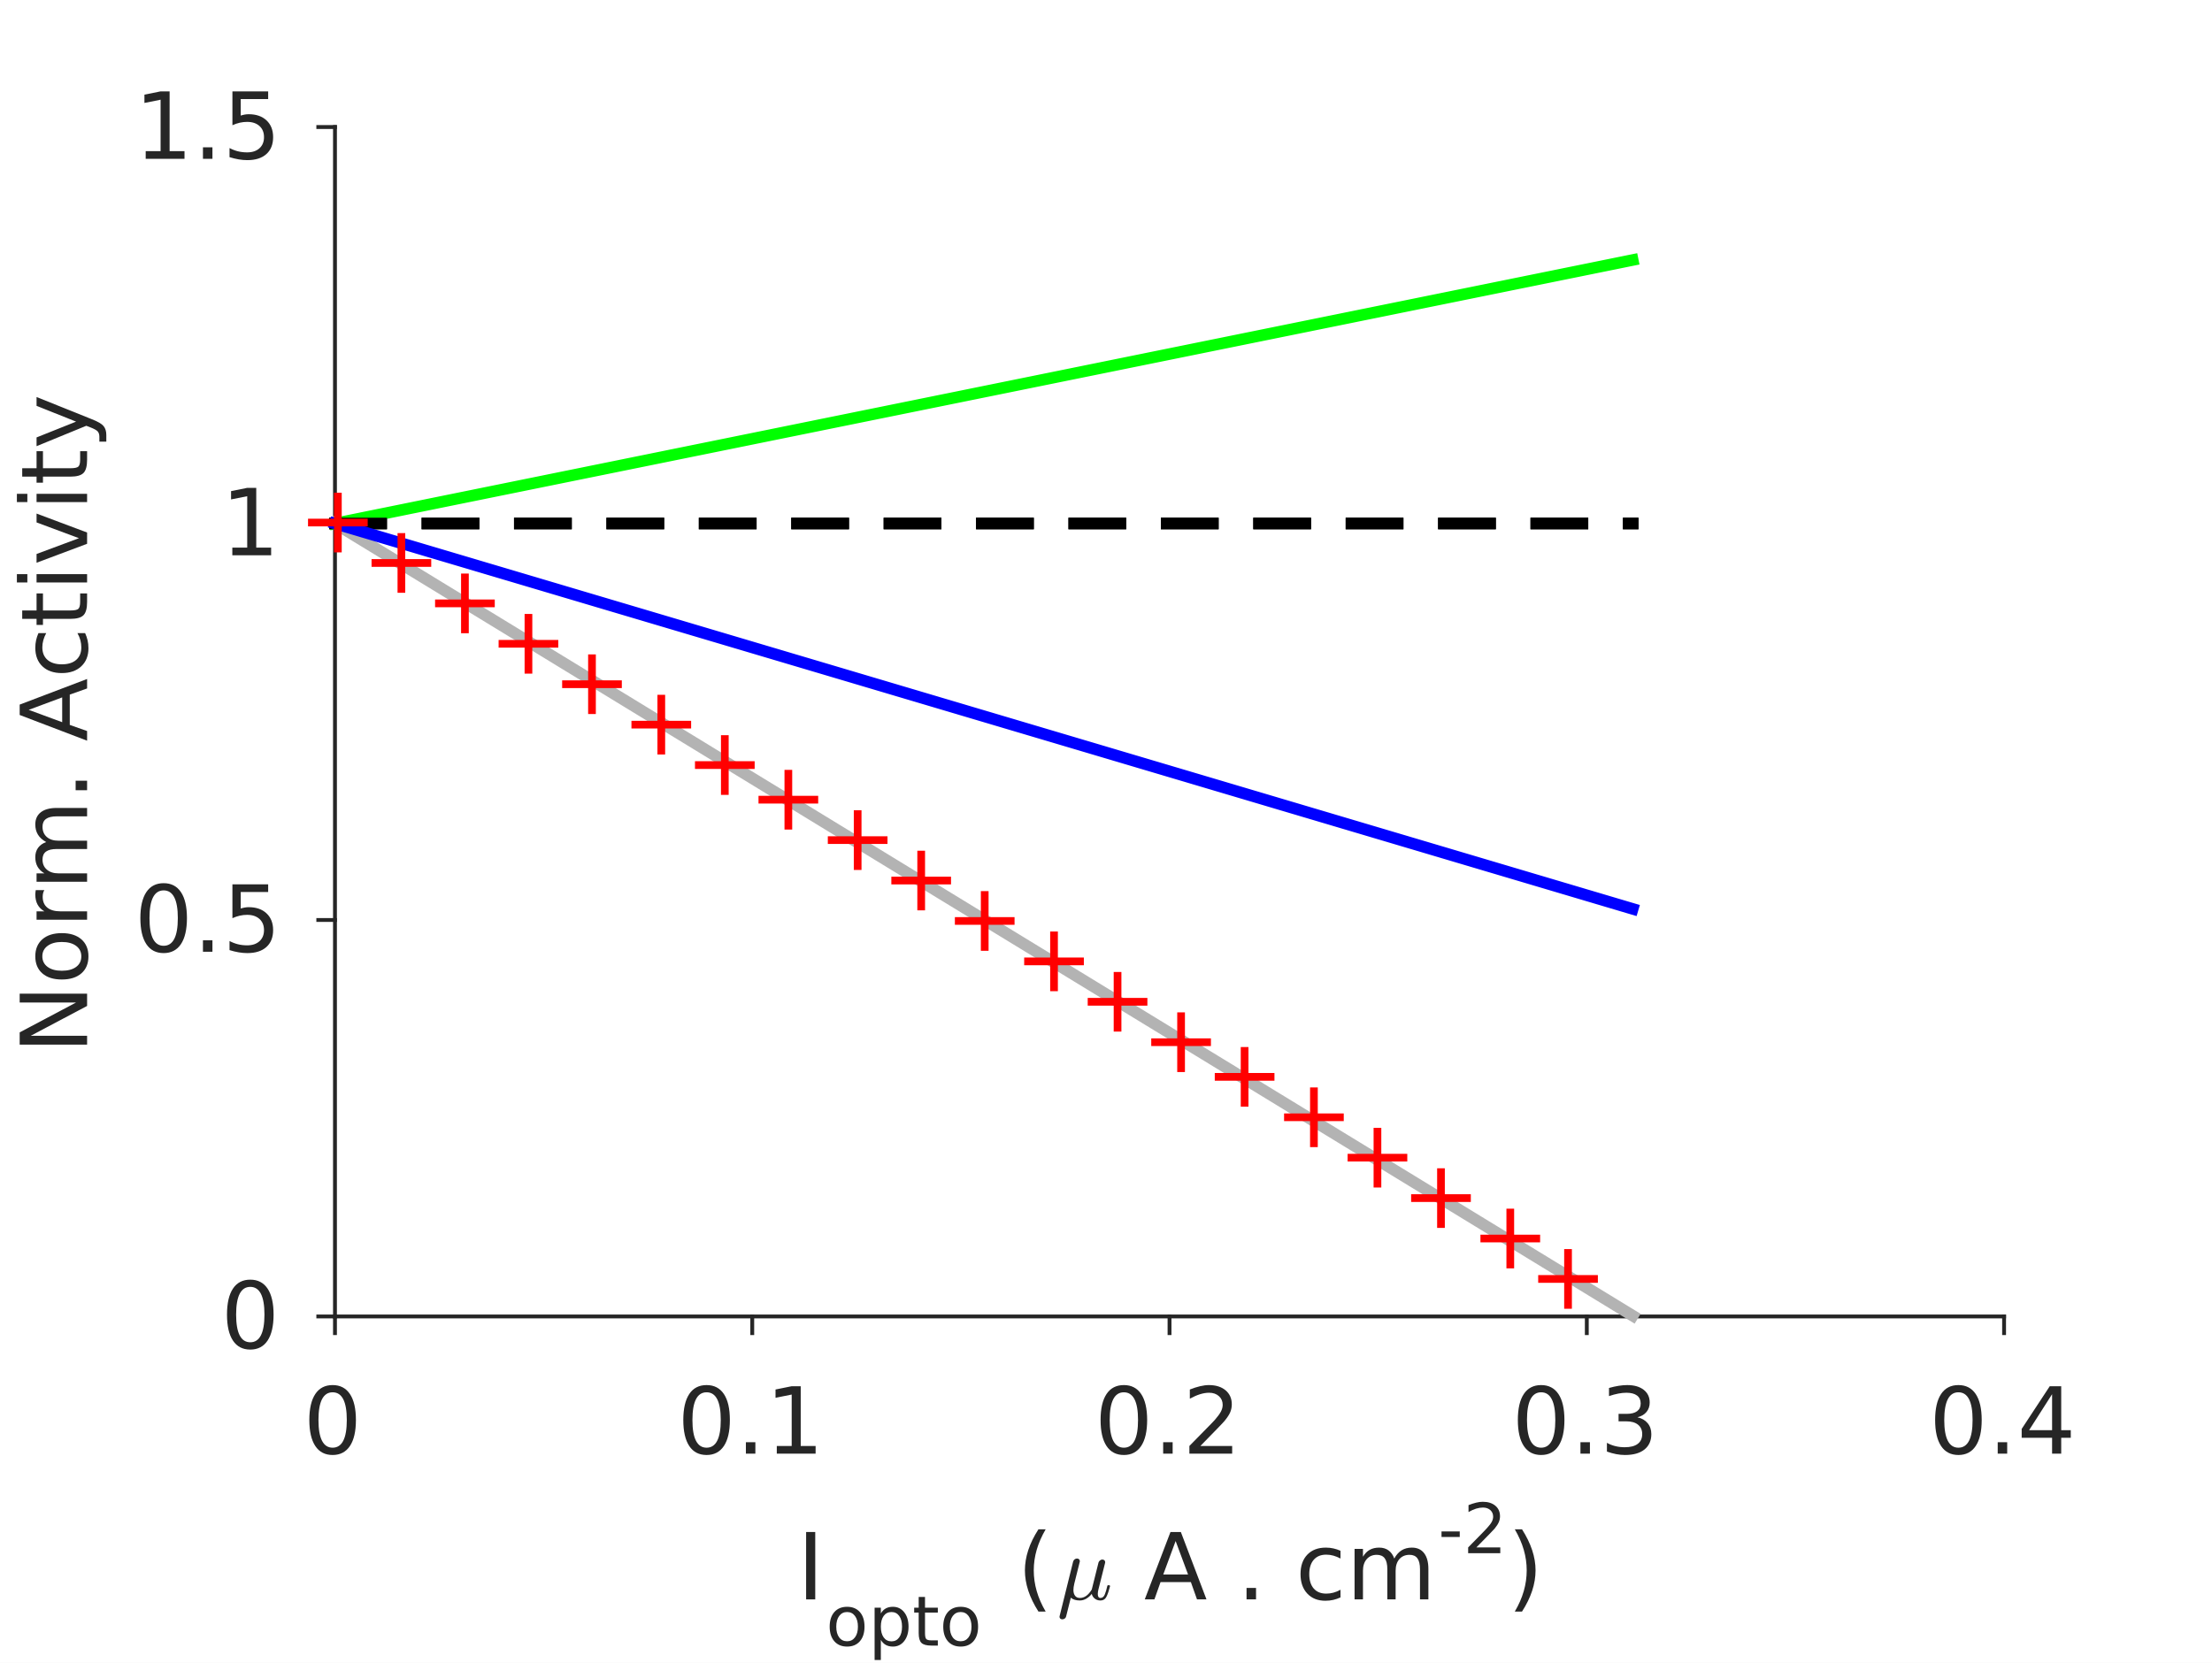 <?xml version="1.0"?>
<!DOCTYPE svg PUBLIC '-//W3C//DTD SVG 1.0//EN'
          'http://www.w3.org/TR/2001/REC-SVG-20010904/DTD/svg10.dtd'>
<svg xmlns:xlink="http://www.w3.org/1999/xlink" style="fill-opacity:1; color-rendering:auto; color-interpolation:auto; stroke:black; text-rendering:auto; stroke-linecap:square; stroke-miterlimit:10; stroke-opacity:1; shape-rendering:auto; fill:black; stroke-dasharray:none; font-weight:normal; stroke-width:1; font-family:'Dialog'; font-style:normal; stroke-linejoin:miter; font-size:12px; stroke-dashoffset:0; image-rendering:auto;" width="383" height="288" xmlns="http://www.w3.org/2000/svg"
><rect width="100%" height="100%" fill="#333333" stroke="none"/><!--Generated by the Batik Graphics2D SVG Generator--><defs id="genericDefs"
  /><g
  ><defs id="defs1"
    ><clipPath clipPathUnits="userSpaceOnUse" id="clipPath1"
      ><path d="M0 0 L383 0 L383 288 L0 288 L0 0 Z"
      /></clipPath
    ></defs
    ><g style="fill:white; stroke:white;"
    ><rect x="0" y="0" width="383" style="clip-path:url(#clipPath1); stroke:none;" height="288"
    /></g
    ><g style="fill:white; text-rendering:optimizeSpeed; color-rendering:optimizeSpeed; image-rendering:optimizeSpeed; shape-rendering:crispEdges; color-interpolation:sRGB; stroke:white;"
    ><rect x="0" width="383" height="288" y="0" style="stroke:none;"
      /><path style="stroke:none;" d="M58 228 L347 228 L347 22 L58 22 Z"
    /></g
    ><g style="fill:rgb(38,38,38); text-rendering:geometricPrecision; color-rendering:optimizeQuality; image-rendering:optimizeQuality; stroke-linejoin:round; color-interpolation:linearRGB; stroke:rgb(38,38,38); stroke-width:0.667;"
    ><line y2="228" style="fill:none;" x1="58" x2="347" y1="228"
      /><line y2="230.89" style="fill:none;" x1="58" x2="58" y1="228"
      /><line y2="230.89" style="fill:none;" x1="130.25" x2="130.25" y1="228"
      /><line y2="230.89" style="fill:none;" x1="202.5" x2="202.5" y1="228"
      /><line y2="230.89" style="fill:none;" x1="274.75" x2="274.75" y1="228"
      /><line y2="230.89" style="fill:none;" x1="347" x2="347" y1="228"
    /></g
    ><g transform="translate(58,236.757)" style="font-size:16px; fill:rgb(38,38,38); text-rendering:geometricPrecision; color-rendering:optimizeQuality; image-rendering:optimizeQuality; font-family:'SansSerif'; color-interpolation:linearRGB; stroke:rgb(38,38,38);"
    ><path style="stroke:none;" d="M-0.406 4.375 Q-1.625 4.375 -2.242 5.57 Q-2.859 6.766 -2.859 9.172 Q-2.859 11.578 -2.242 12.773 Q-1.625 13.969 -0.406 13.969 Q0.812 13.969 1.43 12.773 Q2.047 11.578 2.047 9.172 Q2.047 6.766 1.43 5.57 Q0.812 4.375 -0.406 4.375 ZM-0.406 3.125 Q1.547 3.125 2.586 4.672 Q3.625 6.219 3.625 9.172 Q3.625 12.125 2.586 13.68 Q1.547 15.234 -0.406 15.234 Q-2.375 15.234 -3.406 13.68 Q-4.438 12.125 -4.438 9.172 Q-4.438 6.219 -3.406 4.672 Q-2.375 3.125 -0.406 3.125 Z"
    /></g
    ><g transform="translate(130.25,236.757)" style="font-size:16px; fill:rgb(38,38,38); text-rendering:geometricPrecision; color-rendering:optimizeQuality; image-rendering:optimizeQuality; font-family:'SansSerif'; color-interpolation:linearRGB; stroke:rgb(38,38,38);"
    ><path style="stroke:none;" d="M-7.906 4.375 Q-9.125 4.375 -9.742 5.57 Q-10.359 6.766 -10.359 9.172 Q-10.359 11.578 -9.742 12.773 Q-9.125 13.969 -7.906 13.969 Q-6.688 13.969 -6.07 12.773 Q-5.453 11.578 -5.453 9.172 Q-5.453 6.766 -6.07 5.57 Q-6.688 4.375 -7.906 4.375 ZM-7.906 3.125 Q-5.953 3.125 -4.914 4.672 Q-3.875 6.219 -3.875 9.172 Q-3.875 12.125 -4.914 13.68 Q-5.953 15.234 -7.906 15.234 Q-9.875 15.234 -10.906 13.68 Q-11.938 12.125 -11.938 9.172 Q-11.938 6.219 -10.906 4.672 Q-9.875 3.125 -7.906 3.125 ZM-1.102 13.016 L0.539 13.016 L0.539 15 L-1.102 15 L-1.102 13.016 ZM4.25 13.672 L6.828 13.672 L6.828 4.766 L4.031 5.328 L4.031 3.891 L6.812 3.328 L8.391 3.328 L8.391 13.672 L10.969 13.672 L10.969 15 L4.25 15 L4.25 13.672 Z"
    /></g
    ><g transform="translate(202.5,236.757)" style="font-size:16px; fill:rgb(38,38,38); text-rendering:geometricPrecision; color-rendering:optimizeQuality; image-rendering:optimizeQuality; font-family:'SansSerif'; color-interpolation:linearRGB; stroke:rgb(38,38,38);"
    ><path style="stroke:none;" d="M-7.906 4.375 Q-9.125 4.375 -9.742 5.57 Q-10.359 6.766 -10.359 9.172 Q-10.359 11.578 -9.742 12.773 Q-9.125 13.969 -7.906 13.969 Q-6.688 13.969 -6.07 12.773 Q-5.453 11.578 -5.453 9.172 Q-5.453 6.766 -6.07 5.57 Q-6.688 4.375 -7.906 4.375 ZM-7.906 3.125 Q-5.953 3.125 -4.914 4.672 Q-3.875 6.219 -3.875 9.172 Q-3.875 12.125 -4.914 13.68 Q-5.953 15.234 -7.906 15.234 Q-9.875 15.234 -10.906 13.68 Q-11.938 12.125 -11.938 9.172 Q-11.938 6.219 -10.906 4.672 Q-9.875 3.125 -7.906 3.125 ZM-1.102 13.016 L0.539 13.016 L0.539 15 L-1.102 15 L-1.102 13.016 ZM5.344 13.672 L10.844 13.672 L10.844 15 L3.438 15 L3.438 13.672 Q4.344 12.734 5.891 11.172 Q7.438 9.609 7.844 9.156 Q8.594 8.297 8.898 7.711 Q9.203 7.125 9.203 6.547 Q9.203 5.625 8.547 5.039 Q7.891 4.453 6.844 4.453 Q6.109 4.453 5.281 4.711 Q4.453 4.969 3.516 5.484 L3.516 3.891 Q4.469 3.516 5.297 3.32 Q6.125 3.125 6.812 3.125 Q8.625 3.125 9.703 4.031 Q10.781 4.938 10.781 6.453 Q10.781 7.172 10.516 7.812 Q10.25 8.453 9.531 9.328 Q9.344 9.562 8.297 10.641 Q7.25 11.719 5.344 13.672 Z"
    /></g
    ><g transform="translate(274.75,236.757)" style="font-size:16px; fill:rgb(38,38,38); text-rendering:geometricPrecision; color-rendering:optimizeQuality; image-rendering:optimizeQuality; font-family:'SansSerif'; color-interpolation:linearRGB; stroke:rgb(38,38,38);"
    ><path style="stroke:none;" d="M-7.906 4.375 Q-9.125 4.375 -9.742 5.57 Q-10.359 6.766 -10.359 9.172 Q-10.359 11.578 -9.742 12.773 Q-9.125 13.969 -7.906 13.969 Q-6.688 13.969 -6.07 12.773 Q-5.453 11.578 -5.453 9.172 Q-5.453 6.766 -6.07 5.57 Q-6.688 4.375 -7.906 4.375 ZM-7.906 3.125 Q-5.953 3.125 -4.914 4.672 Q-3.875 6.219 -3.875 9.172 Q-3.875 12.125 -4.914 13.68 Q-5.953 15.234 -7.906 15.234 Q-9.875 15.234 -10.906 13.68 Q-11.938 12.125 -11.938 9.172 Q-11.938 6.219 -10.906 4.672 Q-9.875 3.125 -7.906 3.125 ZM-1.102 13.016 L0.539 13.016 L0.539 15 L-1.102 15 L-1.102 13.016 ZM8.766 8.703 Q9.891 8.953 10.531 9.719 Q11.172 10.484 11.172 11.609 Q11.172 13.328 9.984 14.281 Q8.797 15.234 6.609 15.234 Q5.875 15.234 5.094 15.086 Q4.312 14.938 3.484 14.641 L3.484 13.125 Q4.141 13.5 4.922 13.695 Q5.703 13.891 6.562 13.891 Q8.047 13.891 8.82 13.305 Q9.594 12.719 9.594 11.609 Q9.594 10.578 8.875 9.992 Q8.156 9.406 6.859 9.406 L5.5 9.406 L5.5 8.109 L6.922 8.109 Q8.094 8.109 8.711 7.648 Q9.328 7.188 9.328 6.312 Q9.328 5.406 8.688 4.93 Q8.047 4.453 6.859 4.453 Q6.219 4.453 5.477 4.594 Q4.734 4.734 3.844 5.031 L3.844 3.625 Q4.734 3.375 5.523 3.25 Q6.312 3.125 7 3.125 Q8.797 3.125 9.844 3.938 Q10.891 4.75 10.891 6.141 Q10.891 7.109 10.336 7.781 Q9.781 8.453 8.766 8.703 Z"
    /></g
    ><g transform="translate(347,236.757)" style="font-size:16px; fill:rgb(38,38,38); text-rendering:geometricPrecision; color-rendering:optimizeQuality; image-rendering:optimizeQuality; font-family:'SansSerif'; color-interpolation:linearRGB; stroke:rgb(38,38,38);"
    ><path style="stroke:none;" d="M-7.906 4.375 Q-9.125 4.375 -9.742 5.57 Q-10.359 6.766 -10.359 9.172 Q-10.359 11.578 -9.742 12.773 Q-9.125 13.969 -7.906 13.969 Q-6.688 13.969 -6.07 12.773 Q-5.453 11.578 -5.453 9.172 Q-5.453 6.766 -6.07 5.57 Q-6.688 4.375 -7.906 4.375 ZM-7.906 3.125 Q-5.953 3.125 -4.914 4.672 Q-3.875 6.219 -3.875 9.172 Q-3.875 12.125 -4.914 13.68 Q-5.953 15.234 -7.906 15.234 Q-9.875 15.234 -10.906 13.68 Q-11.938 12.125 -11.938 9.172 Q-11.938 6.219 -10.906 4.672 Q-9.875 3.125 -7.906 3.125 ZM-1.102 13.016 L0.539 13.016 L0.539 15 L-1.102 15 L-1.102 13.016 ZM8.312 4.703 L4.328 10.938 L8.312 10.938 L8.312 4.703 ZM7.906 3.328 L9.891 3.328 L9.891 10.938 L11.547 10.938 L11.547 12.25 L9.891 12.25 L9.891 15 L8.312 15 L8.312 12.25 L3.047 12.25 L3.047 10.719 L7.906 3.328 Z"
    /></g
    ><g transform="translate(138,277)" style="font-size:16px; fill:rgb(38,38,38); text-rendering:geometricPrecision; color-rendering:optimizeQuality; image-rendering:optimizeQuality; font-family:'SansSerif'; color-interpolation:linearRGB; stroke:rgb(38,38,38);"
    ><path style="stroke:none;" d="M1.578 -11.672 L3.156 -11.672 L3.156 0 L1.578 0 L1.578 -11.672 Z"
    /></g
    ><g transform="translate(143,285)" style="fill:rgb(38,38,38); text-rendering:geometricPrecision; color-rendering:optimizeQuality; image-rendering:optimizeQuality; font-family:'SansSerif'; color-interpolation:linearRGB; stroke:rgb(38,38,38);"
    ><path style="stroke:none;" d="M3.672 -5.812 Q2.812 -5.812 2.305 -5.133 Q1.797 -4.453 1.797 -3.281 Q1.797 -2.094 2.297 -1.422 Q2.797 -0.75 3.672 -0.75 Q4.531 -0.75 5.039 -1.43 Q5.547 -2.109 5.547 -3.281 Q5.547 -4.438 5.039 -5.125 Q4.531 -5.812 3.672 -5.812 ZM3.672 -6.719 Q5.078 -6.719 5.883 -5.805 Q6.688 -4.891 6.688 -3.281 Q6.688 -1.672 5.883 -0.75 Q5.078 0.172 3.672 0.172 Q2.266 0.172 1.461 -0.75 Q0.656 -1.672 0.656 -3.281 Q0.656 -4.891 1.461 -5.805 Q2.266 -6.719 3.672 -6.719 ZM9.514 -0.984 L9.514 2.5 L8.435 2.5 L8.435 -6.562 L9.514 -6.562 L9.514 -5.562 Q9.857 -6.156 10.373 -6.438 Q10.889 -6.719 11.607 -6.719 Q12.81 -6.719 13.56 -5.773 Q14.31 -4.828 14.31 -3.281 Q14.31 -1.734 13.56 -0.781 Q12.81 0.172 11.607 0.172 Q10.889 0.172 10.373 -0.117 Q9.857 -0.406 9.514 -0.984 ZM13.185 -3.281 Q13.185 -4.469 12.693 -5.141 Q12.201 -5.812 11.357 -5.812 Q10.498 -5.812 10.006 -5.141 Q9.514 -4.469 9.514 -3.281 Q9.514 -2.094 10.006 -1.414 Q10.498 -0.734 11.357 -0.734 Q12.201 -0.734 12.693 -1.414 Q13.185 -2.094 13.185 -3.281 ZM17.162 -8.422 L17.162 -6.562 L19.381 -6.562 L19.381 -5.719 L17.162 -5.719 L17.162 -2.156 Q17.162 -1.359 17.381 -1.133 Q17.6 -0.906 18.271 -0.906 L19.381 -0.906 L19.381 0 L18.271 0 Q17.021 0 16.545 -0.469 Q16.068 -0.938 16.068 -2.156 L16.068 -5.719 L15.287 -5.719 L15.287 -6.562 L16.068 -6.562 L16.068 -8.422 L17.162 -8.422 ZM23.336 -5.812 Q22.477 -5.812 21.969 -5.133 Q21.461 -4.453 21.461 -3.281 Q21.461 -2.094 21.961 -1.422 Q22.461 -0.75 23.336 -0.75 Q24.195 -0.75 24.703 -1.43 Q25.211 -2.109 25.211 -3.281 Q25.211 -4.438 24.703 -5.125 Q24.195 -5.812 23.336 -5.812 ZM23.336 -6.719 Q24.742 -6.719 25.547 -5.805 Q26.352 -4.891 26.352 -3.281 Q26.352 -1.672 25.547 -0.75 Q24.742 0.172 23.336 0.172 Q21.93 0.172 21.125 -0.75 Q20.32 -1.672 20.32 -3.281 Q20.32 -4.891 21.125 -5.805 Q21.93 -6.719 23.336 -6.719 Z"
    /></g
    ><g transform="translate(171,277)" style="font-size:16px; fill:rgb(38,38,38); text-rendering:geometricPrecision; color-rendering:optimizeQuality; image-rendering:optimizeQuality; font-family:'SansSerif'; color-interpolation:linearRGB; stroke:rgb(38,38,38);"
    ><path style="stroke:none;" d="M10.055 -12.141 Q9.008 -10.344 8.5 -8.586 Q7.992 -6.828 7.992 -5.031 Q7.992 -3.219 8.5 -1.445 Q9.008 0.328 10.055 2.109 L8.805 2.109 Q7.633 0.281 7.047 -1.5 Q6.461 -3.281 6.461 -5.031 Q6.461 -6.766 7.039 -8.531 Q7.617 -10.297 8.805 -12.141 L10.055 -12.141 Z"
    /></g
    ><g transform="translate(183,277)" style="font-size:16px; fill:rgb(38,38,38); text-rendering:geometricPrecision; color-rendering:optimizeQuality; image-rendering:optimizeQuality; font-family:'mwb_cmmi10'; color-interpolation:linearRGB; stroke:rgb(38,38,38);"
    ><path style="stroke:none;" d="M0.453 3.016 Q0.453 2.922 0.469 2.891 L2.812 -6.562 Q2.891 -6.797 3.07 -6.938 Q3.25 -7.078 3.484 -7.078 Q3.688 -7.078 3.828 -6.953 Q3.969 -6.828 3.969 -6.625 Q3.969 -6.578 3.969 -6.555 Q3.969 -6.531 3.953 -6.5 L3.016 -2.75 Q2.859 -2.094 2.859 -1.609 Q2.859 -1.016 3.141 -0.633 Q3.422 -0.25 3.984 -0.25 Q5.156 -0.25 6.031 -1.703 Q6.047 -1.719 6.047 -1.727 Q6.047 -1.734 6.047 -1.75 L7.203 -6.391 Q7.266 -6.594 7.461 -6.75 Q7.656 -6.906 7.875 -6.906 Q8.062 -6.906 8.211 -6.781 Q8.359 -6.656 8.359 -6.453 Q8.359 -6.359 8.344 -6.328 L7.188 -1.719 Q7.078 -1.266 7.078 -0.938 Q7.078 -0.25 7.547 -0.25 Q8.047 -0.25 8.297 -0.867 Q8.547 -1.484 8.734 -2.359 Q8.766 -2.453 8.875 -2.453 L9.062 -2.453 Q9.125 -2.453 9.164 -2.398 Q9.203 -2.344 9.203 -2.297 Q8.922 -1.172 8.594 -0.492 Q8.266 0.188 7.516 0.188 Q6.984 0.188 6.57 -0.125 Q6.156 -0.438 6.031 -0.953 Q5.641 -0.453 5.102 -0.133 Q4.562 0.188 3.969 0.188 Q2.969 0.188 2.406 -0.297 L1.594 2.953 Q1.547 3.172 1.359 3.312 Q1.172 3.453 0.938 3.453 Q0.734 3.453 0.594 3.336 Q0.453 3.219 0.453 3.016 Z"
    /></g
    ><g transform="translate(193,277)" style="font-size:16px; fill:rgb(38,38,38); text-rendering:geometricPrecision; color-rendering:optimizeQuality; image-rendering:optimizeQuality; font-family:'SansSerif'; color-interpolation:linearRGB; stroke:rgb(38,38,38);"
    ><path style="stroke:none;" d="M10.555 -10.109 L8.414 -4.312 L12.711 -4.312 L10.555 -10.109 ZM9.664 -11.672 L11.461 -11.672 L15.898 0 L14.258 0 L13.195 -3 L7.945 -3 L6.883 0 L5.211 0 L9.664 -11.672 ZM22.836 -1.984 L24.477 -1.984 L24.477 0 L22.836 0 L22.836 -1.984 ZM39.102 -8.422 L39.102 -7.078 Q38.492 -7.406 37.875 -7.578 Q37.258 -7.75 36.633 -7.75 Q35.242 -7.75 34.469 -6.859 Q33.695 -5.969 33.695 -4.375 Q33.695 -2.766 34.469 -1.883 Q35.242 -1 36.633 -1 Q37.258 -1 37.875 -1.164 Q38.492 -1.328 39.102 -1.672 L39.102 -0.344 Q38.492 -0.062 37.852 0.086 Q37.211 0.234 36.477 0.234 Q34.508 0.234 33.344 -1.016 Q32.18 -2.266 32.18 -4.375 Q32.18 -6.516 33.352 -7.742 Q34.523 -8.969 36.57 -8.969 Q37.242 -8.969 37.875 -8.828 Q38.508 -8.688 39.102 -8.422 ZM48.414 -7.078 Q48.945 -8.047 49.695 -8.508 Q50.445 -8.969 51.461 -8.969 Q52.836 -8.969 53.578 -8.008 Q54.32 -7.047 54.32 -5.281 L54.32 0 L52.867 0 L52.867 -5.234 Q52.867 -6.5 52.422 -7.109 Q51.977 -7.719 51.07 -7.719 Q49.945 -7.719 49.297 -6.977 Q48.648 -6.234 48.648 -4.953 L48.648 0 L47.211 0 L47.211 -5.234 Q47.211 -6.5 46.766 -7.109 Q46.32 -7.719 45.383 -7.719 Q44.289 -7.719 43.641 -6.969 Q42.992 -6.219 42.992 -4.953 L42.992 0 L41.539 0 L41.539 -8.75 L42.992 -8.75 L42.992 -7.391 Q43.477 -8.203 44.164 -8.586 Q44.852 -8.969 45.805 -8.969 Q46.758 -8.969 47.422 -8.484 Q48.086 -8 48.414 -7.078 Z"
    /></g
    ><g transform="translate(249,269)" style="fill:rgb(38,38,38); text-rendering:geometricPrecision; color-rendering:optimizeQuality; image-rendering:optimizeQuality; font-family:'SansSerif'; color-interpolation:linearRGB; stroke:rgb(38,38,38);"
    ><path style="stroke:none;" d="M0.594 -3.766 L3.75 -3.766 L3.75 -2.812 L0.594 -2.812 L0.594 -3.766 ZM6.627 -1 L10.768 -1 L10.768 0 L5.205 0 L5.205 -1 Q5.877 -1.688 7.041 -2.867 Q8.205 -4.047 8.502 -4.391 Q9.08 -5.016 9.307 -5.461 Q9.533 -5.906 9.533 -6.328 Q9.533 -7.031 9.041 -7.469 Q8.549 -7.906 7.768 -7.906 Q7.205 -7.906 6.588 -7.719 Q5.971 -7.531 5.268 -7.125 L5.268 -8.328 Q5.986 -8.609 6.604 -8.758 Q7.221 -8.906 7.736 -8.906 Q9.096 -8.906 9.908 -8.227 Q10.721 -7.547 10.721 -6.406 Q10.721 -5.875 10.518 -5.391 Q10.315 -4.906 9.783 -4.25 Q9.627 -4.078 8.846 -3.266 Q8.065 -2.453 6.627 -1 Z"
    /></g
    ><g transform="translate(261,277)" style="font-size:16px; fill:rgb(38,38,38); text-rendering:geometricPrecision; color-rendering:optimizeQuality; image-rendering:optimizeQuality; font-family:'SansSerif'; color-interpolation:linearRGB; stroke:rgb(38,38,38);"
    ><path style="stroke:none;" d="M1.281 -12.141 L2.531 -12.141 Q3.703 -10.297 4.289 -8.531 Q4.875 -6.766 4.875 -5.031 Q4.875 -3.281 4.289 -1.5 Q3.703 0.281 2.531 2.109 L1.281 2.109 Q2.328 0.328 2.836 -1.445 Q3.344 -3.219 3.344 -5.031 Q3.344 -6.828 2.836 -8.586 Q2.328 -10.344 1.281 -12.141 Z"
    /></g
    ><g style="fill:rgb(38,38,38); text-rendering:geometricPrecision; color-rendering:optimizeQuality; image-rendering:optimizeQuality; stroke-linejoin:round; color-interpolation:linearRGB; stroke:rgb(38,38,38); stroke-width:0.667;"
    ><line y2="22" style="fill:none;" x1="58" x2="58" y1="228"
      /><line y2="228" style="fill:none;" x1="58" x2="55.11" y1="228"
      /><line y2="159.333" style="fill:none;" x1="58" x2="55.11" y1="159.333"
      /><line y2="90.667" style="fill:none;" x1="58" x2="55.11" y1="90.667"
      /><line y2="22" style="fill:none;" x1="58" x2="55.11" y1="22"
    /></g
    ><g transform="translate(49.243,228)" style="font-size:16px; fill:rgb(38,38,38); text-rendering:geometricPrecision; color-rendering:optimizeQuality; image-rendering:optimizeQuality; font-family:'SansSerif'; color-interpolation:linearRGB; stroke:rgb(38,38,38);"
    ><path style="stroke:none;" d="M-5.906 -5.125 Q-7.125 -5.125 -7.742 -3.93 Q-8.359 -2.734 -8.359 -0.328 Q-8.359 2.078 -7.742 3.273 Q-7.125 4.469 -5.906 4.469 Q-4.688 4.469 -4.07 3.273 Q-3.453 2.078 -3.453 -0.328 Q-3.453 -2.734 -4.07 -3.93 Q-4.688 -5.125 -5.906 -5.125 ZM-5.906 -6.375 Q-3.953 -6.375 -2.914 -4.828 Q-1.875 -3.281 -1.875 -0.328 Q-1.875 2.625 -2.914 4.18 Q-3.953 5.734 -5.906 5.734 Q-7.875 5.734 -8.906 4.18 Q-9.938 2.625 -9.938 -0.328 Q-9.938 -3.281 -8.906 -4.828 Q-7.875 -6.375 -5.906 -6.375 Z"
    /></g
    ><g transform="translate(49.243,159.333)" style="font-size:16px; fill:rgb(38,38,38); text-rendering:geometricPrecision; color-rendering:optimizeQuality; image-rendering:optimizeQuality; font-family:'SansSerif'; color-interpolation:linearRGB; stroke:rgb(38,38,38);"
    ><path style="stroke:none;" d="M-20.906 -5.125 Q-22.125 -5.125 -22.742 -3.93 Q-23.359 -2.734 -23.359 -0.328 Q-23.359 2.078 -22.742 3.273 Q-22.125 4.469 -20.906 4.469 Q-19.688 4.469 -19.07 3.273 Q-18.453 2.078 -18.453 -0.328 Q-18.453 -2.734 -19.07 -3.93 Q-19.688 -5.125 -20.906 -5.125 ZM-20.906 -6.375 Q-18.953 -6.375 -17.914 -4.828 Q-16.875 -3.281 -16.875 -0.328 Q-16.875 2.625 -17.914 4.18 Q-18.953 5.734 -20.906 5.734 Q-22.875 5.734 -23.906 4.18 Q-24.938 2.625 -24.938 -0.328 Q-24.938 -3.281 -23.906 -4.828 Q-22.875 -6.375 -20.906 -6.375 ZM-14.102 3.516 L-12.461 3.516 L-12.461 5.5 L-14.102 5.5 L-14.102 3.516 ZM-9 -6.172 L-2.812 -6.172 L-2.812 -4.844 L-7.562 -4.844 L-7.562 -1.984 Q-7.219 -2.094 -6.875 -2.156 Q-6.531 -2.219 -6.188 -2.219 Q-4.234 -2.219 -3.094 -1.148 Q-1.953 -0.078 -1.953 1.75 Q-1.953 3.641 -3.125 4.688 Q-4.297 5.734 -6.422 5.734 Q-7.156 5.734 -7.922 5.602 Q-8.688 5.469 -9.5 5.219 L-9.5 3.641 Q-8.797 4.016 -8.047 4.203 Q-7.297 4.391 -6.453 4.391 Q-5.109 4.391 -4.32 3.68 Q-3.531 2.969 -3.531 1.75 Q-3.531 0.531 -4.32 -0.18 Q-5.109 -0.891 -6.453 -0.891 Q-7.094 -0.891 -7.719 -0.75 Q-8.344 -0.609 -9 -0.312 L-9 -6.172 Z"
    /></g
    ><g transform="translate(49.243,90.667)" style="font-size:16px; fill:rgb(38,38,38); text-rendering:geometricPrecision; color-rendering:optimizeQuality; image-rendering:optimizeQuality; font-family:'SansSerif'; color-interpolation:linearRGB; stroke:rgb(38,38,38);"
    ><path style="stroke:none;" d="M-9.016 4.172 L-6.438 4.172 L-6.438 -4.734 L-9.234 -4.172 L-9.234 -5.609 L-6.453 -6.172 L-4.875 -6.172 L-4.875 4.172 L-2.297 4.172 L-2.297 5.5 L-9.016 5.5 L-9.016 4.172 Z"
    /></g
    ><g transform="translate(49.243,22)" style="font-size:16px; fill:rgb(38,38,38); text-rendering:geometricPrecision; color-rendering:optimizeQuality; image-rendering:optimizeQuality; font-family:'SansSerif'; color-interpolation:linearRGB; stroke:rgb(38,38,38);"
    ><path style="stroke:none;" d="M-24.016 4.172 L-21.438 4.172 L-21.438 -4.734 L-24.234 -4.172 L-24.234 -5.609 L-21.453 -6.172 L-19.875 -6.172 L-19.875 4.172 L-17.297 4.172 L-17.297 5.5 L-24.016 5.5 L-24.016 4.172 ZM-14.102 3.516 L-12.461 3.516 L-12.461 5.5 L-14.102 5.5 L-14.102 3.516 ZM-9 -6.172 L-2.812 -6.172 L-2.812 -4.844 L-7.562 -4.844 L-7.562 -1.984 Q-7.219 -2.094 -6.875 -2.156 Q-6.531 -2.219 -6.188 -2.219 Q-4.234 -2.219 -3.094 -1.148 Q-1.953 -0.078 -1.953 1.75 Q-1.953 3.641 -3.125 4.688 Q-4.297 5.734 -6.422 5.734 Q-7.156 5.734 -7.922 5.602 Q-8.688 5.469 -9.5 5.219 L-9.5 3.641 Q-8.797 4.016 -8.047 4.203 Q-7.297 4.391 -6.453 4.391 Q-5.109 4.391 -4.32 3.68 Q-3.531 2.969 -3.531 1.75 Q-3.531 0.531 -4.32 -0.18 Q-5.109 -0.891 -6.453 -0.891 Q-7.094 -0.891 -7.719 -0.75 Q-8.344 -0.609 -9 -0.312 L-9 -6.172 Z"
    /></g
    ><g transform="translate(19.08,125) rotate(-90)" style="font-size:16px; fill:rgb(38,38,38); text-rendering:geometricPrecision; color-rendering:optimizeQuality; image-rendering:optimizeQuality; font-family:'SansSerif'; color-interpolation:linearRGB; stroke:rgb(38,38,38);"
    ><path style="stroke:none;" d="M-55.922 -15.672 L-53.797 -15.672 L-48.625 -5.906 L-48.625 -15.672 L-47.094 -15.672 L-47.094 -4 L-49.219 -4 L-54.391 -13.766 L-54.391 -4 L-55.922 -4 L-55.922 -15.672 ZM-40.625 -11.75 Q-41.781 -11.75 -42.453 -10.844 Q-43.125 -9.938 -43.125 -8.375 Q-43.125 -6.797 -42.461 -5.898 Q-41.797 -5 -40.625 -5 Q-39.484 -5 -38.812 -5.906 Q-38.141 -6.812 -38.141 -8.375 Q-38.141 -9.922 -38.812 -10.836 Q-39.484 -11.75 -40.625 -11.75 ZM-40.625 -12.969 Q-38.75 -12.969 -37.68 -11.75 Q-36.609 -10.531 -36.609 -8.375 Q-36.609 -6.219 -37.68 -4.992 Q-38.75 -3.766 -40.625 -3.766 Q-42.516 -3.766 -43.578 -4.992 Q-44.641 -6.219 -44.641 -8.375 Q-44.641 -10.531 -43.578 -11.75 Q-42.516 -12.969 -40.625 -12.969 ZM-29.164 -11.406 Q-29.398 -11.547 -29.688 -11.617 Q-29.977 -11.688 -30.32 -11.688 Q-31.539 -11.688 -32.188 -10.891 Q-32.836 -10.094 -32.836 -8.609 L-32.836 -4 L-34.289 -4 L-34.289 -12.75 L-32.836 -12.75 L-32.836 -11.391 Q-32.383 -12.188 -31.656 -12.578 Q-30.93 -12.969 -29.898 -12.969 Q-29.742 -12.969 -29.562 -12.945 Q-29.383 -12.922 -29.164 -12.891 L-29.164 -11.406 ZM-20.836 -11.078 Q-20.305 -12.047 -19.555 -12.508 Q-18.805 -12.969 -17.789 -12.969 Q-16.414 -12.969 -15.672 -12.008 Q-14.93 -11.047 -14.93 -9.281 L-14.93 -4 L-16.383 -4 L-16.383 -9.234 Q-16.383 -10.5 -16.828 -11.109 Q-17.273 -11.719 -18.18 -11.719 Q-19.305 -11.719 -19.953 -10.977 Q-20.602 -10.234 -20.602 -8.953 L-20.602 -4 L-22.039 -4 L-22.039 -9.234 Q-22.039 -10.5 -22.484 -11.109 Q-22.93 -11.719 -23.867 -11.719 Q-24.961 -11.719 -25.609 -10.969 Q-26.258 -10.219 -26.258 -8.953 L-26.258 -4 L-27.711 -4 L-27.711 -12.75 L-26.258 -12.75 L-26.258 -11.391 Q-25.773 -12.203 -25.086 -12.586 Q-24.398 -12.969 -23.445 -12.969 Q-22.492 -12.969 -21.828 -12.484 Q-21.164 -12 -20.836 -11.078 ZM-11.859 -5.984 L-10.219 -5.984 L-10.219 -4 L-11.859 -4 L-11.859 -5.984 ZM2.062 -14.109 L-0.078 -8.312 L4.219 -8.312 L2.062 -14.109 ZM1.172 -15.672 L2.969 -15.672 L7.406 -4 L5.766 -4 L4.703 -7 L-0.547 -7 L-1.609 -4 L-3.281 -4 L1.172 -15.672 ZM15.352 -12.422 L15.352 -11.078 Q14.742 -11.406 14.125 -11.578 Q13.508 -11.75 12.883 -11.75 Q11.492 -11.75 10.719 -10.859 Q9.945 -9.969 9.945 -8.375 Q9.945 -6.766 10.719 -5.883 Q11.492 -5 12.883 -5 Q13.508 -5 14.125 -5.164 Q14.742 -5.328 15.352 -5.672 L15.352 -4.344 Q14.742 -4.062 14.102 -3.914 Q13.461 -3.766 12.727 -3.766 Q10.758 -3.766 9.594 -5.016 Q8.43 -6.266 8.43 -8.375 Q8.43 -10.516 9.602 -11.742 Q10.773 -12.969 12.82 -12.969 Q13.492 -12.969 14.125 -12.828 Q14.758 -12.688 15.352 -12.422 ZM19.273 -15.234 L19.273 -12.75 L22.227 -12.75 L22.227 -11.641 L19.273 -11.641 L19.273 -6.891 Q19.273 -5.812 19.562 -5.508 Q19.852 -5.203 20.758 -5.203 L22.227 -5.203 L22.227 -4 L20.758 -4 Q19.086 -4 18.453 -4.625 Q17.82 -5.25 17.82 -6.891 L17.82 -11.641 L16.773 -11.641 L16.773 -12.75 L17.82 -12.75 L17.82 -15.234 L19.273 -15.234 ZM24.125 -12.75 L25.562 -12.75 L25.562 -4 L24.125 -4 L24.125 -12.75 ZM24.125 -16.156 L25.562 -16.156 L25.562 -14.344 L24.125 -14.344 L24.125 -16.156 ZM27.539 -12.75 L29.055 -12.75 L31.789 -5.406 L34.523 -12.75 L36.055 -12.75 L32.773 -4 L30.82 -4 L27.539 -12.75 ZM38.039 -12.75 L39.477 -12.75 L39.477 -4 L38.039 -4 L38.039 -12.75 ZM38.039 -16.156 L39.477 -16.156 L39.477 -14.344 L38.039 -14.344 L38.039 -16.156 ZM43.906 -15.234 L43.906 -12.75 L46.859 -12.75 L46.859 -11.641 L43.906 -11.641 L43.906 -6.891 Q43.906 -5.812 44.195 -5.508 Q44.484 -5.203 45.391 -5.203 L46.859 -5.203 L46.859 -4 L45.391 -4 Q43.719 -4 43.086 -4.625 Q42.453 -5.25 42.453 -6.891 L42.453 -11.641 L41.406 -11.641 L41.406 -12.75 L42.453 -12.75 L42.453 -15.234 L43.906 -15.234 ZM52.398 -3.188 Q51.789 -1.625 51.211 -1.148 Q50.633 -0.672 49.664 -0.672 L48.508 -0.672 L48.508 -1.875 L49.352 -1.875 Q49.945 -1.875 50.273 -2.156 Q50.602 -2.438 51.008 -3.484 L51.258 -4.141 L47.727 -12.75 L49.242 -12.75 L51.977 -5.906 L54.711 -12.75 L56.242 -12.75 L52.398 -3.188 Z"
    /></g
    ><g style="stroke-linecap:butt; text-rendering:geometricPrecision; color-rendering:optimizeQuality; image-rendering:optimizeQuality; stroke-linejoin:bevel; stroke-dasharray:8,8; color-interpolation:linearRGB; stroke-width:2; stroke-miterlimit:1;"
    ><path d="M58 90.667 L58.722 90.667 L59.445 90.667 L60.167 90.667 L60.89 90.667 L61.612 90.667 L62.335 90.667 L63.057 90.667 L63.78 90.667 L64.502 90.667 L65.225 90.667 L65.948 90.667 L66.67 90.667 L67.392 90.667 L68.115 90.667 L68.838 90.667 L69.56 90.667 L70.282 90.667 L71.005 90.667 L71.728 90.667 L72.45 90.667 L73.172 90.667 L73.895 90.667 L74.618 90.667 L75.34 90.667 L76.062 90.667 L76.785 90.667 L77.507 90.667 L78.23 90.667 L78.953 90.667 L79.675 90.667 L80.397 90.667 L81.12 90.667 L81.843 90.667 L82.565 90.667 L83.287 90.667 L84.01 90.667 L84.733 90.667 L85.455 90.667 L86.177 90.667 L86.9 90.667 L87.623 90.667 L88.345 90.667 L89.067 90.667 L89.79 90.667 L90.513 90.667 L91.235 90.667 L91.957 90.667 L92.68 90.667 L93.403 90.667 L94.125 90.667 L94.847 90.667 L95.57 90.667 L96.293 90.667 L97.015 90.667 L97.737 90.667 L98.46 90.667 L99.183 90.667 L99.905 90.667 L100.627 90.667 L101.35 90.667 L102.073 90.667 L102.795 90.667 L103.517 90.667 L104.24 90.667 L104.963 90.667 L105.685 90.667 L106.407 90.667 L107.13 90.667 L107.853 90.667 L108.575 90.667 L109.297 90.667 L110.02 90.667 L110.743 90.667 L111.465 90.667 L112.188 90.667 L112.91 90.667 L113.632 90.667 L114.355 90.667 L115.078 90.667 L115.8 90.667 L116.522 90.667 L117.245 90.667 L117.968 90.667 L118.69 90.667 L119.412 90.667 L120.135 90.667 L120.858 90.667 L121.58 90.667 L122.302 90.667 L123.025 90.667 L123.748 90.667 L124.47 90.667 L125.192 90.667 L125.915 90.667 L126.638 90.667 L127.36 90.667 L128.083 90.667 L128.805 90.667 L129.528 90.667 L130.25 90.667 L130.972 90.667 L131.695 90.667 L132.417 90.667 L133.14 90.667 L133.863 90.667 L134.585 90.667 L135.308 90.667 L136.03 90.667 L136.752 90.667 L137.475 90.667 L138.197 90.667 L138.92 90.667 L139.643 90.667 L140.365 90.667 L141.088 90.667 L141.81 90.667 L142.532 90.667 L143.255 90.667 L143.977 90.667 L144.7 90.667 L145.423 90.667 L146.145 90.667 L146.868 90.667 L147.59 90.667 L148.312 90.667 L149.035 90.667 L149.757 90.667 L150.48 90.667 L151.202 90.667 L151.925 90.667 L152.648 90.667 L153.37 90.667 L154.093 90.667 L154.815 90.667 L155.537 90.667 L156.26 90.667 L156.982 90.667 L157.705 90.667 L158.428 90.667 L159.15 90.667 L159.873 90.667 L160.595 90.667 L161.317 90.667 L162.04 90.667 L162.762 90.667 L163.485 90.667 L164.208 90.667 L164.93 90.667 L165.653 90.667 L166.375 90.667 L167.097 90.667 L167.82 90.667 L168.542 90.667 L169.265 90.667 L169.988 90.667 L170.71 90.667 L171.433 90.667 L172.155 90.667 L172.877 90.667 L173.6 90.667 L174.322 90.667 L175.045 90.667 L175.768 90.667 L176.49 90.667 L177.213 90.667 L177.935 90.667 L178.657 90.667 L179.38 90.667 L180.102 90.667 L180.825 90.667 L181.548 90.667 L182.27 90.667 L182.993 90.667 L183.715 90.667 L184.438 90.667 L185.16 90.667 L185.882 90.667 L186.605 90.667 L187.327 90.667 L188.05 90.667 L188.773 90.667 L189.495 90.667 L190.218 90.667 L190.94 90.667 L191.662 90.667 L192.385 90.667 L193.107 90.667 L193.83 90.667 L194.553 90.667 L195.275 90.667 L195.998 90.667 L196.72 90.667 L197.442 90.667 L198.165 90.667 L198.887 90.667 L199.61 90.667 L200.333 90.667 L201.055 90.667 L201.778 90.667 L202.5 90.667 L203.222 90.667 L203.945 90.667 L204.667 90.667 L205.39 90.667 L206.113 90.667 L206.835 90.667 L207.558 90.667 L208.28 90.667 L209.002 90.667 L209.725 90.667 L210.447 90.667 L211.17 90.667 L211.893 90.667 L212.615 90.667 L213.338 90.667 L214.06 90.667 L214.782 90.667 L215.505 90.667 L216.227 90.667 L216.95 90.667 L217.673 90.667 L218.395 90.667 L219.118 90.667 L219.84 90.667 L220.562 90.667 L221.285 90.667 L222.007 90.667 L222.73 90.667 L223.452 90.667 L224.175 90.667 L224.898 90.667 L225.62 90.667 L226.343 90.667 L227.065 90.667 L227.787 90.667 L228.51 90.667 L229.232 90.667 L229.955 90.667 L230.678 90.667 L231.4 90.667 L232.123 90.667 L232.845 90.667 L233.567 90.667 L234.29 90.667 L235.012 90.667 L235.735 90.667 L236.458 90.667 L237.18 90.667 L237.903 90.667 L238.625 90.667 L239.347 90.667 L240.07 90.667 L240.792 90.667 L241.515 90.667 L242.238 90.667 L242.96 90.667 L243.683 90.667 L244.405 90.667 L245.127 90.667 L245.85 90.667 L246.572 90.667 L247.295 90.667 L248.018 90.667 L248.74 90.667 L249.463 90.667 L250.185 90.667 L250.907 90.667 L251.63 90.667 L252.352 90.667 L253.075 90.667 L253.798 90.667 L254.52 90.667 L255.243 90.667 L255.965 90.667 L256.688 90.667 L257.41 90.667 L258.132 90.667 L258.855 90.667 L259.577 90.667 L260.3 90.667 L261.022 90.667 L261.745 90.667 L262.467 90.667 L263.19 90.667 L263.913 90.667 L264.635 90.667 L265.358 90.667 L266.08 90.667 L266.803 90.667 L267.525 90.667 L268.248 90.667 L268.97 90.667 L269.692 90.667 L270.415 90.667 L271.137 90.667 L271.86 90.667 L272.582 90.667 L273.305 90.667 L274.027 90.667 L274.75 90.667 L275.473 90.667 L276.195 90.667 L276.918 90.667 L277.64 90.667 L278.363 90.667 L279.085 90.667 L279.808 90.667 L280.53 90.667 L281.252 90.667 L281.975 90.667 L282.697 90.667" style="fill:none; fill-rule:evenodd;"
    /></g
    ><g style="stroke-linecap:butt; fill:rgb(179,179,179); text-rendering:geometricPrecision; color-rendering:optimizeQuality; image-rendering:optimizeQuality; stroke-linejoin:round; color-interpolation:linearRGB; stroke:rgb(179,179,179); stroke-width:2;"
    ><path d="M58 90.667 L58.722 91.108 L59.445 91.549 L60.167 91.99 L60.89 92.431 L61.612 92.873 L62.335 93.314 L63.057 93.755 L63.78 94.196 L64.502 94.637 L65.225 95.078 L65.948 95.519 L66.67 95.961 L67.392 96.402 L68.115 96.843 L68.838 97.284 L69.56 97.725 L70.282 98.166 L71.005 98.608 L71.728 99.049 L72.45 99.49 L73.172 99.931 L73.895 100.372 L74.618 100.814 L75.34 101.255 L76.062 101.696 L76.785 102.137 L77.507 102.578 L78.23 103.019 L78.953 103.46 L79.675 103.902 L80.397 104.343 L81.12 104.784 L81.843 105.225 L82.565 105.666 L83.287 106.108 L84.01 106.549 L84.733 106.99 L85.455 107.431 L86.177 107.872 L86.9 108.313 L87.623 108.754 L88.345 109.196 L89.067 109.637 L89.79 110.078 L90.513 110.519 L91.235 110.96 L91.957 111.401 L92.68 111.843 L93.403 112.284 L94.125 112.725 L94.847 113.166 L95.57 113.607 L96.293 114.048 L97.015 114.49 L97.737 114.931 L98.46 115.372 L99.183 115.813 L99.905 116.254 L100.627 116.695 L101.35 117.137 L102.073 117.578 L102.795 118.019 L103.517 118.46 L104.24 118.901 L104.963 119.342 L105.685 119.784 L106.407 120.225 L107.13 120.666 L107.853 121.107 L108.575 121.548 L109.297 121.989 L110.02 122.431 L110.743 122.872 L111.465 123.313 L112.188 123.754 L112.91 124.195 L113.632 124.636 L114.355 125.078 L115.078 125.519 L115.8 125.96 L116.522 126.401 L117.245 126.842 L117.968 127.283 L118.69 127.725 L119.412 128.166 L120.135 128.607 L120.858 129.048 L121.58 129.489 L122.302 129.93 L123.025 130.372 L123.748 130.813 L124.47 131.254 L125.192 131.695 L125.915 132.136 L126.638 132.577 L127.36 133.019 L128.083 133.46 L128.805 133.901 L129.528 134.342 L130.25 134.783 L130.972 135.224 L131.695 135.666 L132.417 136.107 L133.14 136.548 L133.863 136.989 L134.585 137.43 L135.308 137.871 L136.03 138.312 L136.752 138.754 L137.475 139.195 L138.197 139.636 L138.92 140.077 L139.643 140.518 L140.365 140.959 L141.088 141.401 L141.81 141.842 L142.532 142.283 L143.255 142.724 L143.977 143.165 L144.7 143.607 L145.423 144.048 L146.145 144.489 L146.868 144.93 L147.59 145.371 L148.312 145.812 L149.035 146.254 L149.757 146.695 L150.48 147.136 L151.202 147.577 L151.925 148.018 L152.648 148.459 L153.37 148.9 L154.093 149.342 L154.815 149.783 L155.537 150.224 L156.26 150.665 L156.982 151.106 L157.705 151.548 L158.428 151.989 L159.15 152.43 L159.873 152.871 L160.595 153.312 L161.317 153.753 L162.04 154.195 L162.762 154.636 L163.485 155.077 L164.208 155.518 L164.93 155.959 L165.653 156.4 L166.375 156.841 L167.097 157.283 L167.82 157.724 L168.542 158.165 L169.265 158.606 L169.988 159.047 L170.71 159.488 L171.433 159.93 L172.155 160.371 L172.877 160.812 L173.6 161.253 L174.322 161.694 L175.045 162.136 L175.768 162.577 L176.49 163.018 L177.213 163.459 L177.935 163.9 L178.657 164.341 L179.38 164.782 L180.102 165.224 L180.825 165.665 L181.548 166.106 L182.27 166.547 L182.993 166.988 L183.715 167.429 L184.438 167.871 L185.16 168.312 L185.882 168.753 L186.605 169.194 L187.327 169.635 L188.05 170.076 L188.773 170.518 L189.495 170.959 L190.218 171.4 L190.94 171.841 L191.662 172.282 L192.385 172.723 L193.107 173.165 L193.83 173.606 L194.553 174.047 L195.275 174.488 L195.998 174.929 L196.72 175.37 L197.442 175.812 L198.165 176.253 L198.887 176.694 L199.61 177.135 L200.333 177.576 L201.055 178.017 L201.778 178.459 L202.5 178.9 L203.222 179.341 L203.945 179.782 L204.667 180.223 L205.39 180.664 L206.113 181.106 L206.835 181.547 L207.558 181.988 L208.28 182.429 L209.002 182.87 L209.725 183.311 L210.447 183.753 L211.17 184.194 L211.893 184.635 L212.615 185.076 L213.338 185.517 L214.06 185.958 L214.782 186.4 L215.505 186.841 L216.227 187.282 L216.95 187.723 L217.673 188.164 L218.395 188.605 L219.118 189.047 L219.84 189.488 L220.562 189.929 L221.285 190.37 L222.007 190.811 L222.73 191.252 L223.452 191.694 L224.175 192.135 L224.898 192.576 L225.62 193.017 L226.343 193.458 L227.065 193.899 L227.787 194.341 L228.51 194.782 L229.232 195.223 L229.955 195.664 L230.678 196.105 L231.4 196.546 L232.123 196.988 L232.845 197.429 L233.567 197.87 L234.29 198.311 L235.012 198.752 L235.735 199.193 L236.458 199.635 L237.18 200.076 L237.903 200.517 L238.625 200.958 L239.347 201.399 L240.07 201.84 L240.792 202.281 L241.515 202.723 L242.238 203.164 L242.96 203.605 L243.683 204.046 L244.405 204.487 L245.127 204.929 L245.85 205.37 L246.572 205.811 L247.295 206.252 L248.018 206.693 L248.74 207.134 L249.463 207.576 L250.185 208.017 L250.907 208.458 L251.63 208.899 L252.352 209.34 L253.075 209.781 L253.798 210.222 L254.52 210.664 L255.243 211.105 L255.965 211.546 L256.688 211.987 L257.41 212.428 L258.132 212.869 L258.855 213.311 L259.577 213.752 L260.3 214.193 L261.022 214.634 L261.745 215.075 L262.467 215.517 L263.19 215.958 L263.913 216.399 L264.635 216.84 L265.358 217.281 L266.08 217.722 L266.803 218.163 L267.525 218.605 L268.248 219.046 L268.97 219.487 L269.692 219.928 L270.415 220.369 L271.137 220.81 L271.86 221.252 L272.582 221.693 L273.305 222.134 L274.027 222.575 L274.75 223.016 L275.473 223.458 L276.195 223.899 L276.918 224.34 L277.64 224.781 L278.363 225.222 L279.085 225.663 L279.808 226.105 L280.53 226.546 L281.252 226.987 L281.975 227.428 L282.697 227.869" style="fill:none; fill-rule:evenodd;"
      /><path d="M58 90.667 L58.722 90.52 L59.445 90.373 L60.167 90.226 L60.89 90.08 L61.612 89.933 L62.335 89.786 L63.057 89.639 L63.78 89.493 L64.502 89.346 L65.225 89.199 L65.948 89.052 L66.67 88.906 L67.392 88.759 L68.115 88.612 L68.838 88.466 L69.56 88.319 L70.282 88.172 L71.005 88.025 L71.728 87.879 L72.45 87.732 L73.172 87.585 L73.895 87.438 L74.618 87.291 L75.34 87.145 L76.062 86.998 L76.785 86.851 L77.507 86.704 L78.23 86.558 L78.953 86.411 L79.675 86.264 L80.397 86.118 L81.12 85.971 L81.843 85.824 L82.565 85.677 L83.287 85.531 L84.01 85.384 L84.733 85.237 L85.455 85.09 L86.177 84.944 L86.9 84.797 L87.623 84.65 L88.345 84.503 L89.067 84.357 L89.79 84.21 L90.513 84.063 L91.235 83.916 L91.957 83.77 L92.68 83.623 L93.403 83.476 L94.125 83.329 L94.847 83.183 L95.57 83.036 L96.293 82.889 L97.015 82.742 L97.737 82.596 L98.46 82.449 L99.183 82.302 L99.905 82.155 L100.627 82.009 L101.35 81.862 L102.073 81.715 L102.795 81.568 L103.517 81.422 L104.24 81.275 L104.963 81.128 L105.685 80.981 L106.407 80.835 L107.13 80.688 L107.853 80.541 L108.575 80.394 L109.297 80.248 L110.02 80.101 L110.743 79.954 L111.465 79.808 L112.188 79.661 L112.91 79.514 L113.632 79.367 L114.355 79.221 L115.078 79.074 L115.8 78.927 L116.522 78.78 L117.245 78.633 L117.968 78.487 L118.69 78.34 L119.412 78.193 L120.135 78.046 L120.858 77.9 L121.58 77.753 L122.302 77.606 L123.025 77.46 L123.748 77.313 L124.47 77.166 L125.192 77.019 L125.915 76.873 L126.638 76.726 L127.36 76.579 L128.083 76.432 L128.805 76.286 L129.528 76.139 L130.25 75.992 L130.972 75.845 L131.695 75.699 L132.417 75.552 L133.14 75.405 L133.863 75.258 L134.585 75.112 L135.308 74.965 L136.03 74.818 L136.752 74.671 L137.475 74.525 L138.197 74.378 L138.92 74.231 L139.643 74.084 L140.365 73.938 L141.088 73.791 L141.81 73.644 L142.532 73.497 L143.255 73.351 L143.977 73.204 L144.7 73.057 L145.423 72.91 L146.145 72.764 L146.868 72.617 L147.59 72.47 L148.312 72.323 L149.035 72.177 L149.757 72.03 L150.48 71.883 L151.202 71.737 L151.925 71.59 L152.648 71.443 L153.37 71.296 L154.093 71.15 L154.815 71.003 L155.537 70.856 L156.26 70.709 L156.982 70.562 L157.705 70.416 L158.428 70.269 L159.15 70.122 L159.873 69.975 L160.595 69.829 L161.317 69.682 L162.04 69.535 L162.762 69.388 L163.485 69.242 L164.208 69.095 L164.93 68.948 L165.653 68.802 L166.375 68.655 L167.097 68.508 L167.82 68.361 L168.542 68.215 L169.265 68.068 L169.988 67.921 L170.71 67.774 L171.433 67.628 L172.155 67.481 L172.877 67.334 L173.6 67.187 L174.322 67.041 L175.045 66.894 L175.768 66.747 L176.49 66.6 L177.213 66.454 L177.935 66.307 L178.657 66.16 L179.38 66.013 L180.102 65.867 L180.825 65.72 L181.548 65.573 L182.27 65.426 L182.993 65.28 L183.715 65.133 L184.438 64.986 L185.16 64.839 L185.882 64.693 L186.605 64.546 L187.327 64.399 L188.05 64.252 L188.773 64.106 L189.495 63.959 L190.218 63.812 L190.94 63.666 L191.662 63.519 L192.385 63.372 L193.107 63.225 L193.83 63.078 L194.553 62.932 L195.275 62.785 L195.998 62.638 L196.72 62.492 L197.442 62.345 L198.165 62.198 L198.887 62.051 L199.61 61.904 L200.333 61.758 L201.055 61.611 L201.778 61.464 L202.5 61.318 L203.222 61.171 L203.945 61.024 L204.667 60.877 L205.39 60.731 L206.113 60.584 L206.835 60.437 L207.558 60.29 L208.28 60.144 L209.002 59.997 L209.725 59.85 L210.447 59.703 L211.17 59.557 L211.893 59.41 L212.615 59.263 L213.338 59.116 L214.06 58.97 L214.782 58.823 L215.505 58.676 L216.227 58.529 L216.95 58.383 L217.673 58.236 L218.395 58.089 L219.118 57.942 L219.84 57.796 L220.562 57.649 L221.285 57.502 L222.007 57.355 L222.73 57.209 L223.452 57.062 L224.175 56.915 L224.898 56.768 L225.62 56.622 L226.343 56.475 L227.065 56.328 L227.787 56.181 L228.51 56.035 L229.232 55.888 L229.955 55.741 L230.678 55.594 L231.4 55.448 L232.123 55.301 L232.845 55.154 L233.567 55.008 L234.29 54.861 L235.012 54.714 L235.735 54.567 L236.458 54.42 L237.18 54.274 L237.903 54.127 L238.625 53.98 L239.347 53.834 L240.07 53.687 L240.792 53.54 L241.515 53.393 L242.238 53.246 L242.96 53.1 L243.683 52.953 L244.405 52.806 L245.127 52.66 L245.85 52.513 L246.572 52.366 L247.295 52.219 L248.018 52.073 L248.74 51.926 L249.463 51.779 L250.185 51.632 L250.907 51.486 L251.63 51.339 L252.352 51.192 L253.075 51.045 L253.798 50.899 L254.52 50.752 L255.243 50.605 L255.965 50.458 L256.688 50.312 L257.41 50.165 L258.132 50.018 L258.855 49.871 L259.577 49.725 L260.3 49.578 L261.022 49.431 L261.745 49.284 L262.467 49.138 L263.19 48.991 L263.913 48.844 L264.635 48.697 L265.358 48.551 L266.08 48.404 L266.803 48.257 L267.525 48.11 L268.248 47.964 L268.97 47.817 L269.692 47.67 L270.415 47.523 L271.137 47.377 L271.86 47.23 L272.582 47.083 L273.305 46.937 L274.027 46.79 L274.75 46.643 L275.473 46.496 L276.195 46.349 L276.918 46.203 L277.64 46.056 L278.363 45.909 L279.085 45.763 L279.808 45.616 L280.53 45.469 L281.252 45.322 L281.975 45.175 L282.697 45.029" style="fill:none; fill-rule:evenodd; stroke:lime;"
    /></g
    ><g style="stroke-linecap:butt; text-rendering:geometricPrecision; color-rendering:optimizeQuality; image-rendering:optimizeQuality; stroke-linejoin:bevel; stroke-dasharray:8,8; color-interpolation:linearRGB; stroke-width:2; stroke-miterlimit:1;"
    ><path d="M58 90.667 L58.722 90.667 L59.445 90.667 L60.167 90.667 L60.89 90.667 L61.612 90.667 L62.335 90.667 L63.057 90.667 L63.78 90.667 L64.502 90.667 L65.225 90.667 L65.948 90.667 L66.67 90.667 L67.392 90.667 L68.115 90.667 L68.838 90.667 L69.56 90.667 L70.282 90.667 L71.005 90.667 L71.728 90.667 L72.45 90.667 L73.172 90.667 L73.895 90.667 L74.618 90.667 L75.34 90.667 L76.062 90.667 L76.785 90.667 L77.507 90.667 L78.23 90.667 L78.953 90.667 L79.675 90.667 L80.397 90.667 L81.12 90.667 L81.843 90.667 L82.565 90.667 L83.287 90.667 L84.01 90.667 L84.733 90.667 L85.455 90.667 L86.177 90.667 L86.9 90.667 L87.623 90.667 L88.345 90.667 L89.067 90.667 L89.79 90.667 L90.513 90.667 L91.235 90.667 L91.957 90.667 L92.68 90.667 L93.403 90.667 L94.125 90.667 L94.847 90.667 L95.57 90.667 L96.293 90.667 L97.015 90.667 L97.737 90.667 L98.46 90.667 L99.183 90.667 L99.905 90.667 L100.627 90.667 L101.35 90.667 L102.073 90.667 L102.795 90.667 L103.517 90.667 L104.24 90.667 L104.963 90.667 L105.685 90.667 L106.407 90.667 L107.13 90.667 L107.853 90.667 L108.575 90.667 L109.297 90.667 L110.02 90.667 L110.743 90.667 L111.465 90.667 L112.188 90.667 L112.91 90.667 L113.632 90.667 L114.355 90.667 L115.078 90.667 L115.8 90.667 L116.522 90.667 L117.245 90.667 L117.968 90.667 L118.69 90.667 L119.412 90.667 L120.135 90.667 L120.858 90.667 L121.58 90.667 L122.302 90.667 L123.025 90.667 L123.748 90.667 L124.47 90.667 L125.192 90.667 L125.915 90.667 L126.638 90.667 L127.36 90.667 L128.083 90.667 L128.805 90.667 L129.528 90.667 L130.25 90.667 L130.972 90.667 L131.695 90.667 L132.417 90.667 L133.14 90.667 L133.863 90.667 L134.585 90.667 L135.308 90.667 L136.03 90.667 L136.752 90.667 L137.475 90.667 L138.197 90.667 L138.92 90.667 L139.643 90.667 L140.365 90.667 L141.088 90.667 L141.81 90.667 L142.532 90.667 L143.255 90.667 L143.977 90.667 L144.7 90.667 L145.423 90.667 L146.145 90.667 L146.868 90.667 L147.59 90.667 L148.312 90.667 L149.035 90.667 L149.757 90.667 L150.48 90.667 L151.202 90.667 L151.925 90.667 L152.648 90.667 L153.37 90.667 L154.093 90.667 L154.815 90.667 L155.537 90.667 L156.26 90.667 L156.982 90.667 L157.705 90.667 L158.428 90.667 L159.15 90.667 L159.873 90.667 L160.595 90.667 L161.317 90.667 L162.04 90.667 L162.762 90.667 L163.485 90.667 L164.208 90.667 L164.93 90.667 L165.653 90.667 L166.375 90.667 L167.097 90.667 L167.82 90.667 L168.542 90.667 L169.265 90.667 L169.988 90.667 L170.71 90.667 L171.433 90.667 L172.155 90.667 L172.877 90.667 L173.6 90.667 L174.322 90.667 L175.045 90.667 L175.768 90.667 L176.49 90.667 L177.213 90.667 L177.935 90.667 L178.657 90.667 L179.38 90.667 L180.102 90.667 L180.825 90.667 L181.548 90.667 L182.27 90.667 L182.993 90.667 L183.715 90.667 L184.438 90.667 L185.16 90.667 L185.882 90.667 L186.605 90.667 L187.327 90.667 L188.05 90.667 L188.773 90.667 L189.495 90.667 L190.218 90.667 L190.94 90.667 L191.662 90.667 L192.385 90.667 L193.107 90.667 L193.83 90.667 L194.553 90.667 L195.275 90.667 L195.998 90.667 L196.72 90.667 L197.442 90.667 L198.165 90.667 L198.887 90.667 L199.61 90.667 L200.333 90.667 L201.055 90.667 L201.778 90.667 L202.5 90.667 L203.222 90.667 L203.945 90.667 L204.667 90.667 L205.39 90.667 L206.113 90.667 L206.835 90.667 L207.558 90.667 L208.28 90.667 L209.002 90.667 L209.725 90.667 L210.447 90.667 L211.17 90.667 L211.893 90.667 L212.615 90.667 L213.338 90.667 L214.06 90.667 L214.782 90.667 L215.505 90.667 L216.227 90.667 L216.95 90.667 L217.673 90.667 L218.395 90.667 L219.118 90.667 L219.84 90.667 L220.562 90.667 L221.285 90.667 L222.007 90.667 L222.73 90.667 L223.452 90.667 L224.175 90.667 L224.898 90.667 L225.62 90.667 L226.343 90.667 L227.065 90.667 L227.787 90.667 L228.51 90.667 L229.232 90.667 L229.955 90.667 L230.678 90.667 L231.4 90.667 L232.123 90.667 L232.845 90.667 L233.567 90.667 L234.29 90.667 L235.012 90.667 L235.735 90.667 L236.458 90.667 L237.18 90.667 L237.903 90.667 L238.625 90.667 L239.347 90.667 L240.07 90.667 L240.792 90.667 L241.515 90.667 L242.238 90.667 L242.96 90.667 L243.683 90.667 L244.405 90.667 L245.127 90.667 L245.85 90.667 L246.572 90.667 L247.295 90.667 L248.018 90.667 L248.74 90.667 L249.463 90.667 L250.185 90.667 L250.907 90.667 L251.63 90.667 L252.352 90.667 L253.075 90.667 L253.798 90.667 L254.52 90.667 L255.243 90.667 L255.965 90.667 L256.688 90.667 L257.41 90.667 L258.132 90.667 L258.855 90.667 L259.577 90.667 L260.3 90.667 L261.022 90.667 L261.745 90.667 L262.467 90.667 L263.19 90.667 L263.913 90.667 L264.635 90.667 L265.358 90.667 L266.08 90.667 L266.803 90.667 L267.525 90.667 L268.248 90.667 L268.97 90.667 L269.692 90.667 L270.415 90.667 L271.137 90.667 L271.86 90.667 L272.582 90.667 L273.305 90.667 L274.027 90.667 L274.75 90.667 L275.473 90.667 L276.195 90.667 L276.918 90.667 L277.64 90.667 L278.363 90.667 L279.085 90.667 L279.808 90.667 L280.53 90.667 L281.252 90.667 L281.975 90.667 L282.697 90.667" style="fill:none; fill-rule:evenodd;"
    /></g
    ><g style="stroke-linecap:butt; fill:blue; text-rendering:geometricPrecision; color-rendering:optimizeQuality; image-rendering:optimizeQuality; stroke-linejoin:round; color-interpolation:linearRGB; stroke:blue; stroke-width:2;"
    ><path d="M58 90.667 L58.722 90.881 L59.445 91.096 L60.167 91.311 L60.89 91.525 L61.612 91.74 L62.335 91.954 L63.057 92.169 L63.78 92.384 L64.502 92.598 L65.225 92.813 L65.948 93.028 L66.67 93.242 L67.392 93.457 L68.115 93.671 L68.838 93.886 L69.56 94.1 L70.282 94.315 L71.005 94.53 L71.728 94.744 L72.45 94.959 L73.172 95.174 L73.895 95.388 L74.618 95.603 L75.34 95.817 L76.062 96.032 L76.785 96.247 L77.507 96.461 L78.23 96.676 L78.953 96.891 L79.675 97.105 L80.397 97.32 L81.12 97.534 L81.843 97.749 L82.565 97.964 L83.287 98.178 L84.01 98.393 L84.733 98.608 L85.455 98.822 L86.177 99.037 L86.9 99.251 L87.623 99.466 L88.345 99.68 L89.067 99.895 L89.79 100.11 L90.513 100.324 L91.235 100.539 L91.957 100.754 L92.68 100.968 L93.403 101.183 L94.125 101.397 L94.847 101.612 L95.57 101.827 L96.293 102.041 L97.015 102.256 L97.737 102.471 L98.46 102.685 L99.183 102.9 L99.905 103.114 L100.627 103.329 L101.35 103.544 L102.073 103.758 L102.795 103.973 L103.517 104.188 L104.24 104.402 L104.963 104.617 L105.685 104.831 L106.407 105.046 L107.13 105.261 L107.853 105.475 L108.575 105.69 L109.297 105.904 L110.02 106.119 L110.743 106.334 L111.465 106.548 L112.188 106.763 L112.91 106.978 L113.632 107.192 L114.355 107.407 L115.078 107.621 L115.8 107.836 L116.522 108.051 L117.245 108.265 L117.968 108.48 L118.69 108.694 L119.412 108.909 L120.135 109.124 L120.858 109.338 L121.58 109.553 L122.302 109.767 L123.025 109.982 L123.748 110.197 L124.47 110.411 L125.192 110.626 L125.915 110.841 L126.638 111.055 L127.36 111.27 L128.083 111.484 L128.805 111.699 L129.528 111.914 L130.25 112.128 L130.972 112.343 L131.695 112.558 L132.417 112.772 L133.14 112.987 L133.863 113.201 L134.585 113.416 L135.308 113.631 L136.03 113.845 L136.752 114.06 L137.475 114.275 L138.197 114.489 L138.92 114.704 L139.643 114.918 L140.365 115.133 L141.088 115.347 L141.81 115.562 L142.532 115.777 L143.255 115.991 L143.977 116.206 L144.7 116.421 L145.423 116.635 L146.145 116.85 L146.868 117.064 L147.59 117.279 L148.312 117.494 L149.035 117.708 L149.757 117.923 L150.48 118.138 L151.202 118.352 L151.925 118.567 L152.648 118.781 L153.37 118.996 L154.093 119.211 L154.815 119.425 L155.537 119.64 L156.26 119.855 L156.982 120.069 L157.705 120.284 L158.428 120.498 L159.15 120.713 L159.873 120.928 L160.595 121.142 L161.317 121.357 L162.04 121.571 L162.762 121.786 L163.485 122.001 L164.208 122.215 L164.93 122.43 L165.653 122.644 L166.375 122.859 L167.097 123.074 L167.82 123.288 L168.542 123.503 L169.265 123.718 L169.988 123.932 L170.71 124.147 L171.433 124.361 L172.155 124.576 L172.877 124.791 L173.6 125.005 L174.322 125.22 L175.045 125.434 L175.768 125.649 L176.49 125.864 L177.213 126.078 L177.935 126.293 L178.657 126.508 L179.38 126.722 L180.102 126.937 L180.825 127.151 L181.548 127.366 L182.27 127.581 L182.993 127.795 L183.715 128.01 L184.438 128.225 L185.16 128.439 L185.882 128.654 L186.605 128.868 L187.327 129.083 L188.05 129.298 L188.773 129.512 L189.495 129.727 L190.218 129.941 L190.94 130.156 L191.662 130.371 L192.385 130.585 L193.107 130.8 L193.83 131.014 L194.553 131.229 L195.275 131.444 L195.998 131.658 L196.72 131.873 L197.442 132.088 L198.165 132.302 L198.887 132.517 L199.61 132.732 L200.333 132.946 L201.055 133.161 L201.778 133.375 L202.5 133.59 L203.222 133.805 L203.945 134.019 L204.667 134.234 L205.39 134.448 L206.113 134.663 L206.835 134.878 L207.558 135.092 L208.28 135.307 L209.002 135.522 L209.725 135.736 L210.447 135.951 L211.17 136.165 L211.893 136.38 L212.615 136.595 L213.338 136.809 L214.06 137.024 L214.782 137.238 L215.505 137.453 L216.227 137.668 L216.95 137.882 L217.673 138.097 L218.395 138.311 L219.118 138.526 L219.84 138.741 L220.562 138.955 L221.285 139.17 L222.007 139.385 L222.73 139.599 L223.452 139.814 L224.175 140.028 L224.898 140.243 L225.62 140.458 L226.343 140.672 L227.065 140.887 L227.787 141.101 L228.51 141.316 L229.232 141.531 L229.955 141.745 L230.678 141.96 L231.4 142.175 L232.123 142.389 L232.845 142.604 L233.567 142.818 L234.29 143.033 L235.012 143.248 L235.735 143.462 L236.458 143.677 L237.18 143.892 L237.903 144.106 L238.625 144.321 L239.347 144.535 L240.07 144.75 L240.792 144.965 L241.515 145.179 L242.238 145.394 L242.96 145.608 L243.683 145.823 L244.405 146.038 L245.127 146.252 L245.85 146.467 L246.572 146.681 L247.295 146.896 L248.018 147.111 L248.74 147.325 L249.463 147.54 L250.185 147.755 L250.907 147.969 L251.63 148.184 L252.352 148.399 L253.075 148.613 L253.798 148.828 L254.52 149.042 L255.243 149.257 L255.965 149.471 L256.688 149.686 L257.41 149.901 L258.132 150.115 L258.855 150.33 L259.577 150.545 L260.3 150.759 L261.022 150.974 L261.745 151.189 L262.467 151.403 L263.19 151.618 L263.913 151.832 L264.635 152.047 L265.358 152.262 L266.08 152.476 L266.803 152.691 L267.525 152.905 L268.248 153.12 L268.97 153.335 L269.692 153.549 L270.415 153.764 L271.137 153.978 L271.86 154.193 L272.582 154.408 L273.305 154.622 L274.027 154.837 L274.75 155.052 L275.473 155.266 L276.195 155.481 L276.918 155.695 L277.64 155.91 L278.363 156.125 L279.085 156.339 L279.808 156.554 L280.53 156.768 L281.252 156.983 L281.975 157.198 L282.697 157.412" style="fill:none; fill-rule:evenodd;"
      /><line x1="54" x2="63" y1="90.5" style="fill:none; stroke:red; stroke-width:1.333;" y2="90.5"
      /><line x1="58.5" x2="58.5" y1="95" style="fill:none; stroke:red; stroke-width:1.333;" y2="86"
      /><line x1="65" x2="74" y1="97.5" style="fill:none; stroke:red; stroke-width:1.333;" y2="97.5"
      /><line x1="69.5" x2="69.5" y1="102" style="fill:none; stroke:red; stroke-width:1.333;" y2="93"
      /><line x1="76" x2="85" y1="104.5" style="fill:none; stroke:red; stroke-width:1.333;" y2="104.5"
      /><line x1="80.5" x2="80.5" y1="109" style="fill:none; stroke:red; stroke-width:1.333;" y2="100"
      /><line x1="87" x2="96" y1="111.5" style="fill:none; stroke:red; stroke-width:1.333;" y2="111.5"
      /><line x1="91.5" x2="91.5" y1="116" style="fill:none; stroke:red; stroke-width:1.333;" y2="107"
      /><line x1="98" x2="107" y1="118.5" style="fill:none; stroke:red; stroke-width:1.333;" y2="118.5"
      /><line x1="102.5" x2="102.5" y1="123" style="fill:none; stroke:red; stroke-width:1.333;" y2="114"
      /><line x1="110" x2="119" y1="125.5" style="fill:none; stroke:red; stroke-width:1.333;" y2="125.5"
      /><line x1="114.5" x2="114.5" y1="130" style="fill:none; stroke:red; stroke-width:1.333;" y2="121"
      /><line x1="121" x2="130" y1="132.5" style="fill:none; stroke:red; stroke-width:1.333;" y2="132.5"
      /><line x1="125.5" x2="125.5" y1="137" style="fill:none; stroke:red; stroke-width:1.333;" y2="128"
      /><line x1="132" x2="141" y1="138.5" style="fill:none; stroke:red; stroke-width:1.333;" y2="138.5"
      /><line x1="136.5" x2="136.5" y1="143" style="fill:none; stroke:red; stroke-width:1.333;" y2="134"
      /><line x1="144" x2="153" y1="145.5" style="fill:none; stroke:red; stroke-width:1.333;" y2="145.5"
      /><line x1="148.5" x2="148.5" y1="150" style="fill:none; stroke:red; stroke-width:1.333;" y2="141"
      /><line x1="155" x2="164" y1="152.5" style="fill:none; stroke:red; stroke-width:1.333;" y2="152.5"
      /><line x1="159.5" x2="159.5" y1="157" style="fill:none; stroke:red; stroke-width:1.333;" y2="148"
      /><line x1="166" x2="175" y1="159.5" style="fill:none; stroke:red; stroke-width:1.333;" y2="159.5"
      /><line x1="170.5" x2="170.5" y1="164" style="fill:none; stroke:red; stroke-width:1.333;" y2="155"
      /><line x1="178" x2="187" y1="166.5" style="fill:none; stroke:red; stroke-width:1.333;" y2="166.5"
      /><line x1="182.5" x2="182.5" y1="171" style="fill:none; stroke:red; stroke-width:1.333;" y2="162"
      /><line x1="189" x2="198" y1="173.5" style="fill:none; stroke:red; stroke-width:1.333;" y2="173.5"
      /><line x1="193.5" x2="193.5" y1="178" style="fill:none; stroke:red; stroke-width:1.333;" y2="169"
      /><line x1="200" x2="209" y1="180.5" style="fill:none; stroke:red; stroke-width:1.333;" y2="180.5"
      /><line x1="204.5" x2="204.5" y1="185" style="fill:none; stroke:red; stroke-width:1.333;" y2="176"
      /><line x1="211" x2="220" y1="186.5" style="fill:none; stroke:red; stroke-width:1.333;" y2="186.5"
      /><line x1="215.5" x2="215.5" y1="191" style="fill:none; stroke:red; stroke-width:1.333;" y2="182"
      /><line x1="223" x2="232" y1="193.5" style="fill:none; stroke:red; stroke-width:1.333;" y2="193.5"
      /><line x1="227.5" x2="227.5" y1="198" style="fill:none; stroke:red; stroke-width:1.333;" y2="189"
      /><line x1="234" x2="243" y1="200.5" style="fill:none; stroke:red; stroke-width:1.333;" y2="200.5"
      /><line x1="238.5" x2="238.5" y1="205" style="fill:none; stroke:red; stroke-width:1.333;" y2="196"
      /><line x1="245" x2="254" y1="207.5" style="fill:none; stroke:red; stroke-width:1.333;" y2="207.5"
      /><line x1="249.5" x2="249.5" y1="212" style="fill:none; stroke:red; stroke-width:1.333;" y2="203"
      /><line x1="257" x2="266" y1="214.5" style="fill:none; stroke:red; stroke-width:1.333;" y2="214.5"
      /><line x1="261.5" x2="261.5" y1="219" style="fill:none; stroke:red; stroke-width:1.333;" y2="210"
      /><line x1="267" x2="276" y1="221.5" style="fill:none; stroke:red; stroke-width:1.333;" y2="221.5"
      /><line x1="271.5" x2="271.5" y1="226" style="fill:none; stroke:red; stroke-width:1.333;" y2="217"
    /></g
  ></g
></svg
>
